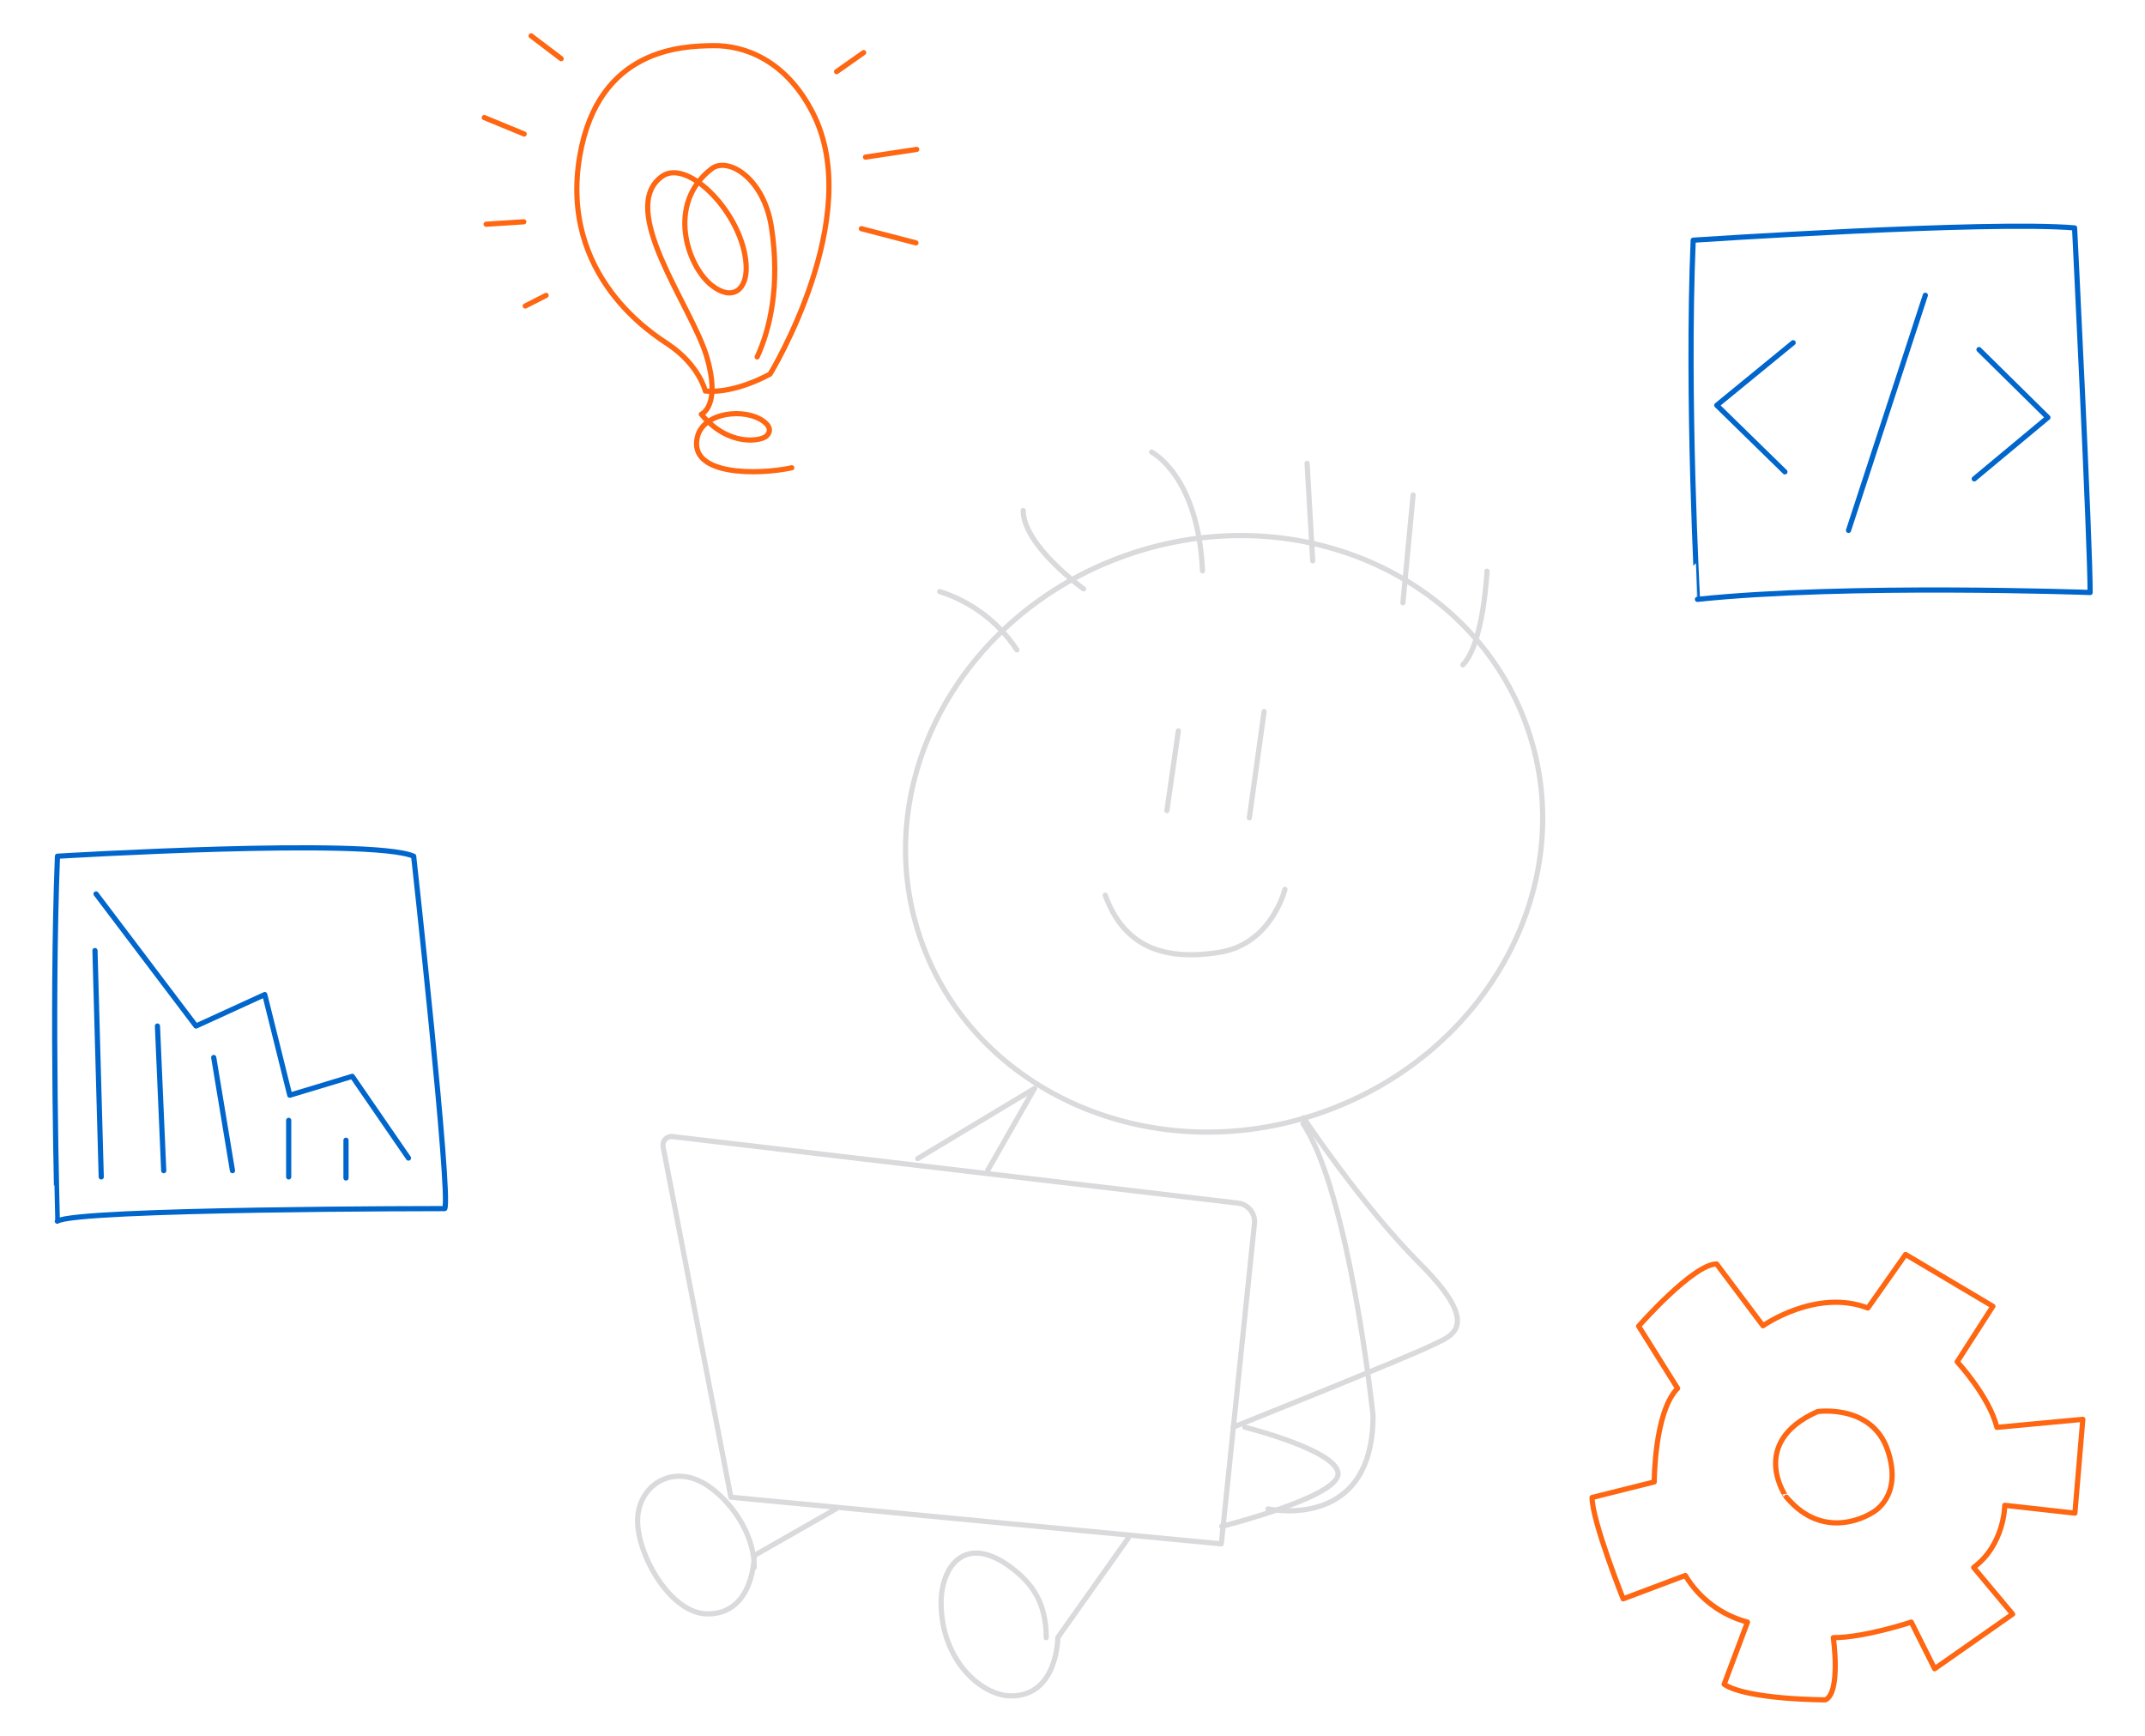 <svg width="414" height="335" viewBox="0 0 414 335" fill="none" xmlns="http://www.w3.org/2000/svg">
<path d="M287 110.22C287 110.22 286.38 124.15 282.34 128.3" stroke="#DADADC" stroke-linecap="round" stroke-linejoin="round"/>
<path d="M272.74 95.53L270.77 116.32" stroke="#DADADC" stroke-linecap="round" stroke-linejoin="round"/>
<path d="M252.28 89.41L253.36 108.23" stroke="#DADADC" stroke-linecap="round" stroke-linejoin="round"/>
<path d="M222.27 87.24C222.27 87.24 231.27 91.75 232.09 110.17" stroke="#DADADC" stroke-linecap="round" stroke-linejoin="round"/>
<path d="M209.15 113.65C209.15 113.65 197.48 105.27 197.48 98.51" stroke="#DADADC" stroke-linecap="round" stroke-linejoin="round"/>
<path d="M181.36 114.16C187.471 116.093 192.734 120.064 196.27 125.41" stroke="#DADADC" stroke-linecap="round" stroke-linejoin="round"/>
<path d="M255.038 214.706C287.367 203.422 305.169 170.189 294.799 140.478C284.429 110.766 249.814 95.827 217.485 107.111C185.156 118.394 167.355 151.627 177.725 181.339C188.095 211.05 222.709 225.989 255.038 214.706Z" stroke="#DADADC" stroke-linecap="round" stroke-linejoin="round"/>
<path d="M227.43 141.04L225.22 156.42" stroke="#DADADC" stroke-linecap="round" stroke-linejoin="round"/>
<path d="M243.98 137.31L241.13 157.83" stroke="#DADADC" stroke-linecap="round" stroke-linejoin="round"/>
<path d="M248 171.62C248 171.62 245.47 182.12 235.47 183.75C224.33 185.58 216.83 182.45 213.32 172.75" stroke="#DADADC" stroke-linecap="round" stroke-linejoin="round"/>
<path d="M239 232.18L129.78 219.33C129.523 219.302 129.263 219.335 129.022 219.425C128.78 219.516 128.563 219.661 128.388 219.851C128.213 220.041 128.085 220.269 128.014 220.517C127.943 220.765 127.931 221.027 127.98 221.28L141.07 288.93L235.72 297.93L242.12 236.11C242.213 235.178 241.94 234.246 241.357 233.512C240.774 232.778 239.929 232.3 239 232.18Z" stroke="#DADADC" stroke-linecap="round" stroke-linejoin="round"/>
<path d="M217.76 296.82L204.17 316C204.17 316 204.17 327.27 195.17 327.27C189.53 327.27 181.64 320.51 181.64 309.27C181.64 302.51 186.15 295.75 195.17 302.51C199.17 305.51 201.93 309.27 201.93 316.03" stroke="#DADADC" stroke-linecap="round" stroke-linejoin="round"/>
<path d="M161.35 291.18L145.58 300.18C145.58 300.18 145.58 311.45 136.58 311.45C129.46 311.45 123.06 300.18 123.06 293.45C123.06 286.72 129.82 282.18 136.58 286.69C140.78 289.48 145.58 295.69 145.58 302.46" stroke="#DADADC" stroke-linecap="round" stroke-linejoin="round"/>
<path d="M235.79 294.56C235.79 294.56 258.25 288.93 258.25 284.42C258.25 279.91 240.25 275.42 240.25 275.42" stroke="#DADADC" stroke-linecap="round" stroke-linejoin="round"/>
<path d="M244.73 291.18C244.73 291.18 265.01 295.69 265.01 273.18C265.01 273.18 260.51 230.36 251.49 216.84" stroke="#DADADC" stroke-linecap="round" stroke-linejoin="round"/>
<path d="M238 275.41C238 275.41 271.81 261.89 276.31 259.64C279.88 257.85 286.5 256.31 274.06 243.86C262.79 232.59 251.59 215.69 251.59 215.69" stroke="#DADADC" stroke-linecap="round" stroke-linejoin="round"/>
<path d="M177.13 223.58L199.66 210.06" stroke="#DADADC" stroke-linecap="round" stroke-linejoin="round"/>
<path d="M190.65 225.83L199.66 210.06" stroke="#DADADC" stroke-linecap="round" stroke-linejoin="round"/>
<path d="M11.09 165.23C11.09 165.23 71.4 161.59 79.84 165.23C79.84 165.23 87.08 230.76 85.84 233.23C85.84 233.23 14.68 233.23 11.06 235.66C11.09 235.62 9.89 195.57 11.09 165.23Z" stroke="#0066CC" stroke-linecap="round" stroke-linejoin="round"/>
<path d="M18.54 172.51L37.83 198L51.1 191.93L55.93 211.35L67.99 207.71L78.84 223.48" stroke="#0066CC" stroke-linecap="round" stroke-linejoin="round"/>
<path d="M18.33 183.44L19.54 227.12" stroke="#0066CC" stroke-linecap="round" stroke-linejoin="round"/>
<path d="M30.39 198L31.6 225.91" stroke="#0066CC" stroke-linecap="round" stroke-linejoin="round"/>
<path d="M41.25 204.07L44.87 225.91" stroke="#0066CC" stroke-linecap="round" stroke-linejoin="round"/>
<path d="M55.72 216.2V227.12" stroke="#0066CC" stroke-linecap="round" stroke-linejoin="round"/>
<path d="M66.78 220.04V227.32" stroke="#0066CC" stroke-linecap="round" stroke-linejoin="round"/>
<path d="M136.13 75.46C136.13 75.46 135 70.51 128.99 66.46C126.34 64.67 107.87 53.39 111.91 30.04C115.51 9.26 131.73 8.9 137.59 8.81C143.59 8.72 151.65 11.53 156.89 21.81C167.16 41.92 148.63 72.18 148.63 72.18C148.63 72.18 142 76 136.13 75.46Z" stroke="#FF6611" stroke-linecap="round" stroke-linejoin="round"/>
<path d="M152.82 90.27C146.39 91.68 132.82 91.85 134.59 84.36C135.74 79.48 143.84 78.63 147.44 81.36C148.53 82.18 148.91 83.17 147.95 84.13C146.99 85.09 140.67 86.36 135.36 79.94C135.36 79.94 139.27 78.37 136.36 68.7C133.45 59.03 119 40.23 127.83 34C132.83 30.51 143.51 41.42 144.01 51.17C144.26 56.04 141.3 58.17 137.37 55.07C132.65 51.38 128.54 39.29 137.37 32.55C140.45 30.21 147.45 34.29 148.9 43.88C150.6 55.07 148.61 63.55 146.14 68.88" stroke="#FF6611" stroke-linecap="round" stroke-linejoin="round"/>
<path d="M105.4 57L101.38 59.05" stroke="#FF6611" stroke-linecap="round" stroke-linejoin="round"/>
<path d="M101.1 42.8L93.83 43.27" stroke="#FF6611" stroke-linecap="round" stroke-linejoin="round"/>
<path d="M108.31 11.32L102.51 6.92" stroke="#FF6611" stroke-linecap="round" stroke-linejoin="round"/>
<path d="M101.17 25.86L93.47 22.69" stroke="#FF6611" stroke-linecap="round" stroke-linejoin="round"/>
<path d="M161.47 13.83L166.69 10.15" stroke="#FF6611" stroke-linecap="round" stroke-linejoin="round"/>
<path d="M167.05 30.32L176.93 28.83" stroke="#FF6611" stroke-linecap="round" stroke-linejoin="round"/>
<path d="M166.25 44.13L176.78 46.87" stroke="#FF6611" stroke-linecap="round" stroke-linejoin="round"/>
<path d="M326.8 46.35C326.8 46.35 383.74 42.55 400.41 43.98C400.41 43.98 403.41 104.29 403.41 114.34C403.41 114.34 356.41 112.63 327.62 115.66C327.65 115.66 325.5 77.2 326.8 46.35Z" stroke="#0066CC" stroke-linecap="round" stroke-linejoin="round"/>
<path d="M371.6 56.98L356.78 102.35" stroke="#0066CC" stroke-linecap="round" stroke-linejoin="round"/>
<path d="M381.96 67.46L395.26 80.57L381.04 92.41" stroke="#0066CC" stroke-linecap="round" stroke-linejoin="round"/>
<path d="M346.09 66.14L331.35 78.21L344.5 91.06" stroke="#0066CC" stroke-linecap="round" stroke-linejoin="round"/>
<path d="M350.81 272.4C350.81 272.4 361.34 270.89 364.35 279.92C367.36 288.95 361.35 291.92 361.35 291.92C361.35 291.92 352.35 297.92 344.8 288.92C344.79 289 337.26 278.42 350.81 272.4Z" stroke="#FF6611" stroke-linecap="round" stroke-linejoin="round"/>
<path d="M340.27 255.84C340.27 255.84 350.55 248.59 360.51 252.42L367.79 242.08L384.64 252.08L377.75 262.8C377.75 262.8 383.92 269.43 385.42 275.45L402 273.9L400.47 292L386.93 290.49C386.93 290.49 386.93 298.02 380.93 302.49L388.45 311.49L373.4 322.03L368.89 313.03C368.89 313.03 359.89 316.03 353.84 316.03C353.84 316.03 355.34 326.56 352.33 328.03C352.33 328.03 337.28 328.03 332.77 325.03L337.28 313.03C332.26 311.708 327.955 308.479 325.28 304.03L313.28 308.54C313.28 308.54 307.28 293.49 307.28 288.98L319.28 285.98C319.28 285.98 319.28 272.44 323.79 267.92L316.27 255.92C316.27 255.92 326.8 243.92 331.32 243.92L340.27 255.84Z" stroke="#FF6611" stroke-linecap="round" stroke-linejoin="round"/>
</svg>

